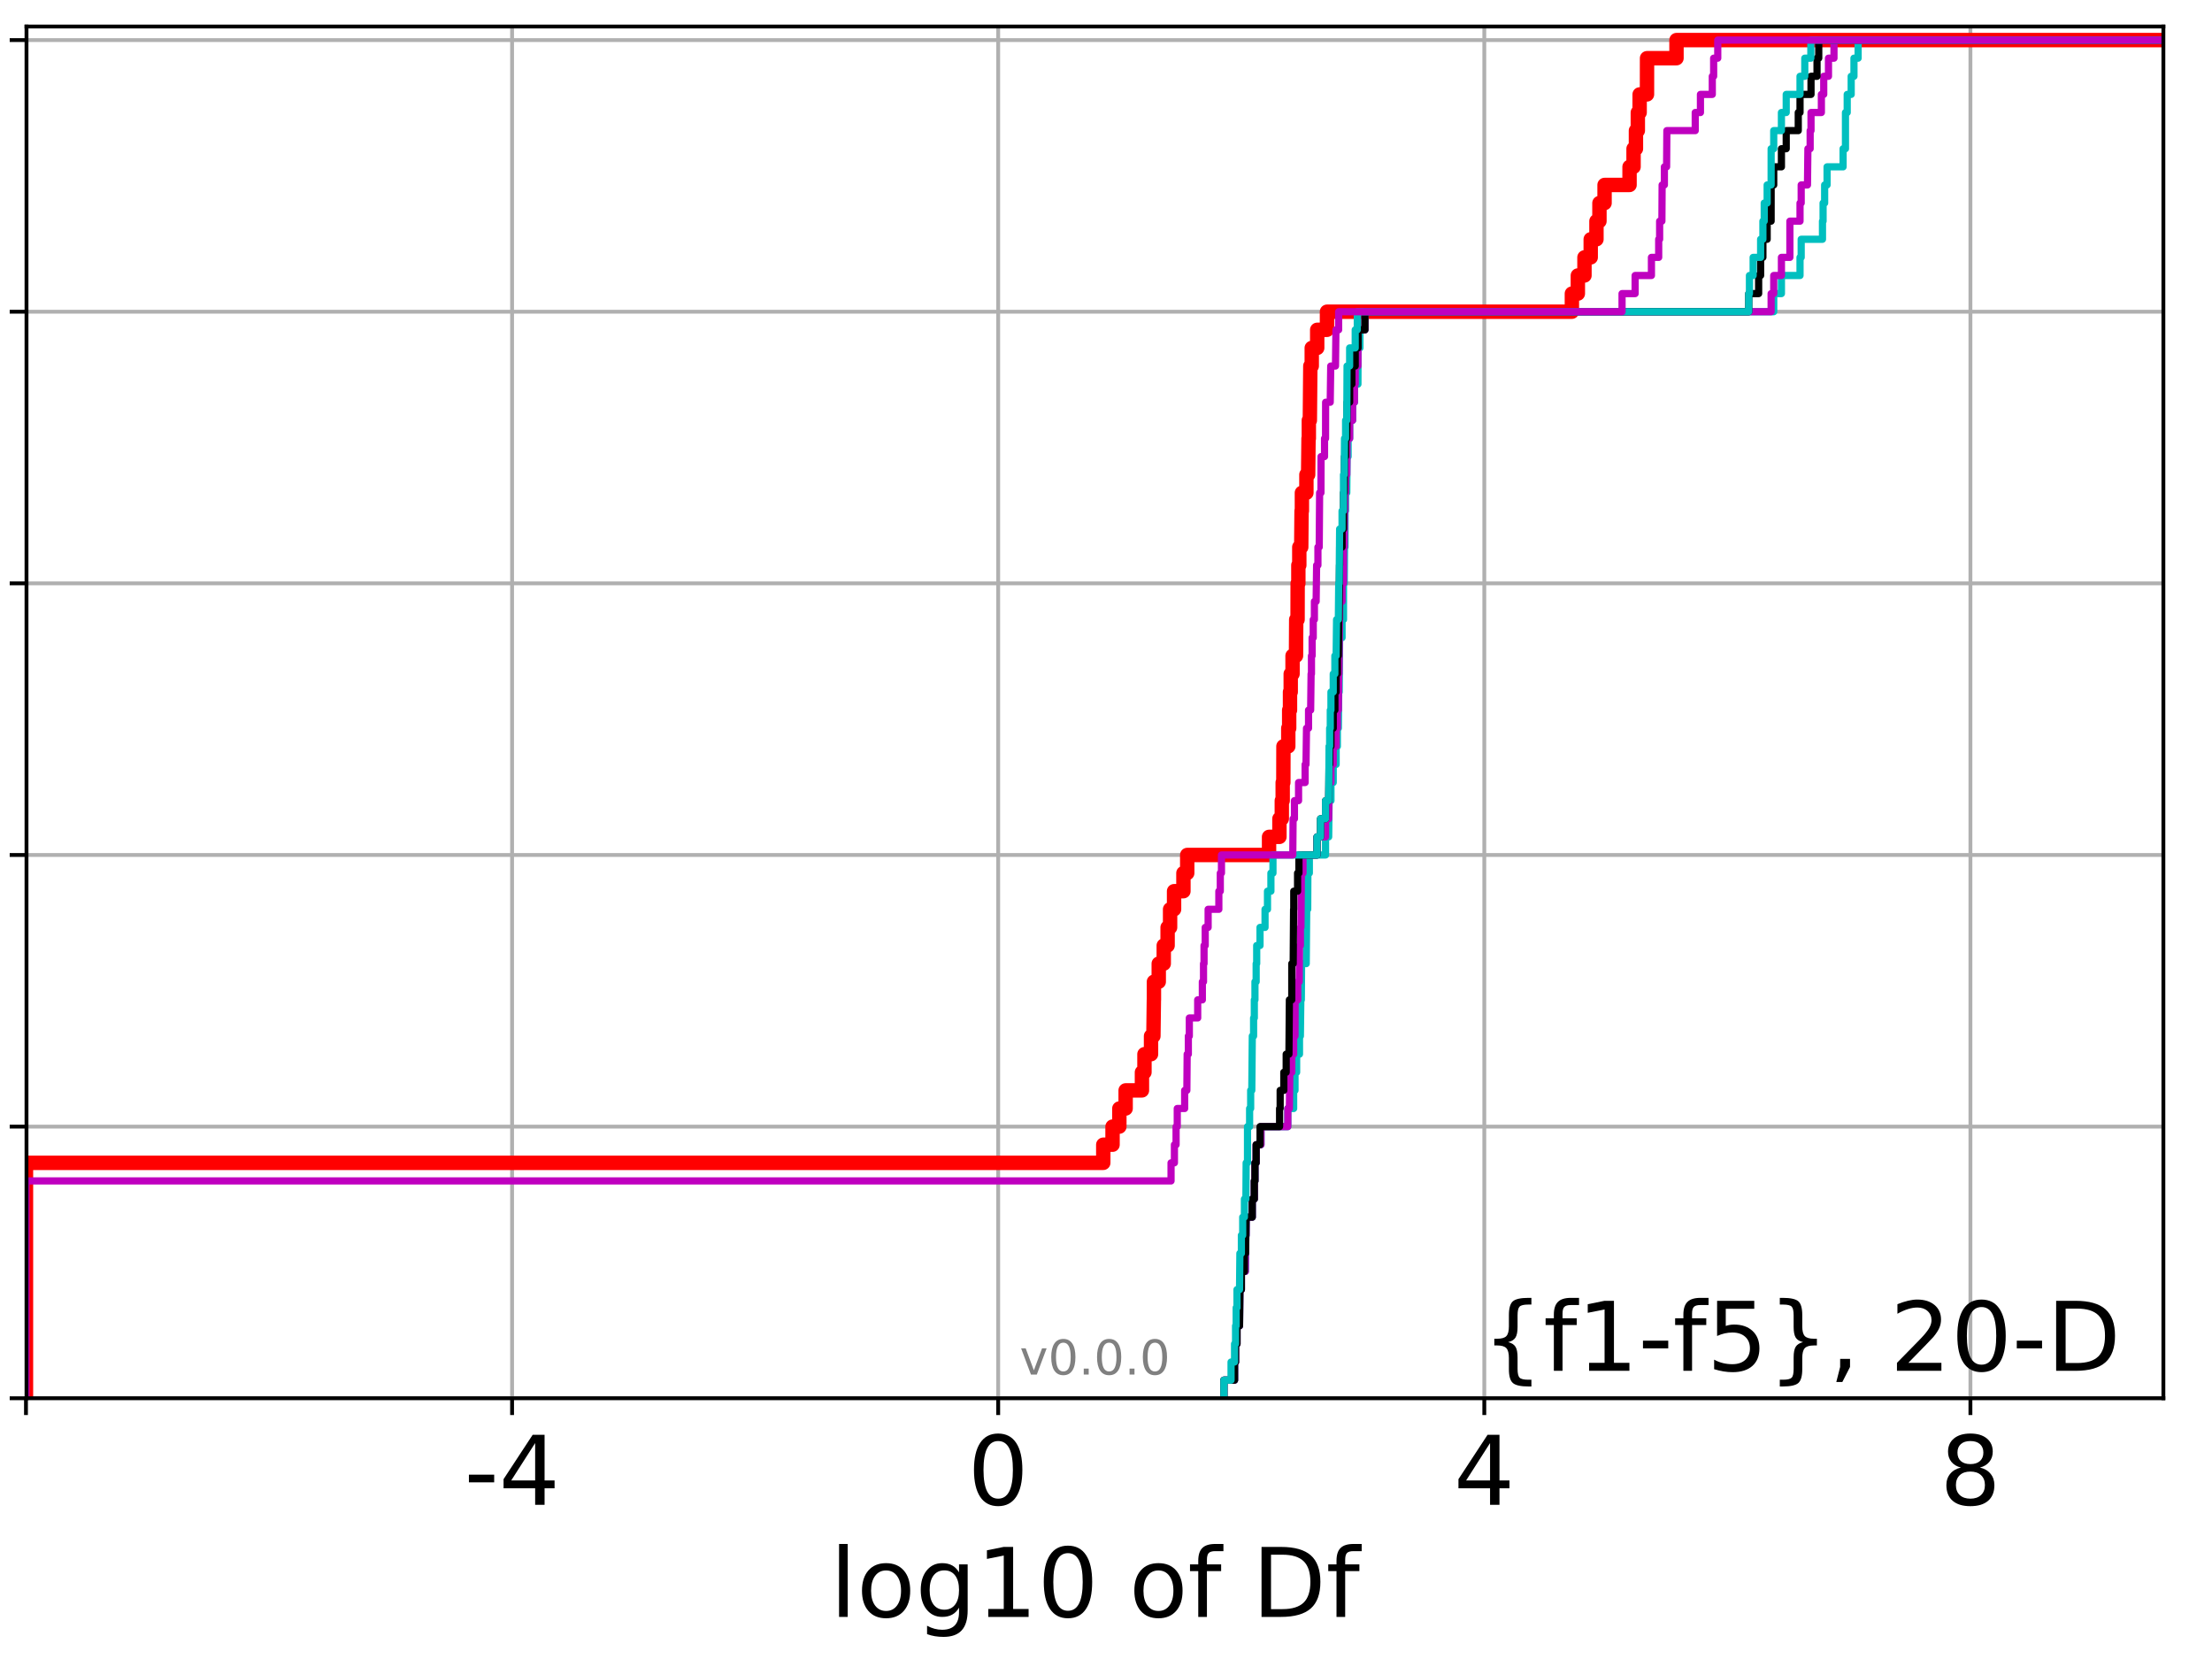 <?xml version="1.0" encoding="utf-8" standalone="no"?>
<!DOCTYPE svg PUBLIC "-//W3C//DTD SVG 1.1//EN"
  "http://www.w3.org/Graphics/SVG/1.1/DTD/svg11.dtd">
<!-- Created with matplotlib (http://matplotlib.org/) -->
<svg height="345.6pt" version="1.1" viewBox="0 0 460.8 345.6" width="460.8pt" xmlns="http://www.w3.org/2000/svg" xmlns:xlink="http://www.w3.org/1999/xlink">
 <defs>
  <style type="text/css">
*{stroke-linecap:butt;stroke-linejoin:round;}
  </style>
 </defs>
 <g id="figure_1">
  <g id="patch_1">
   <path d="M 0 345.6 
L 460.8 345.6 
L 460.8 0 
L 0 0 
z
" style="fill:#ffffff;"/>
  </g>
  <g id="axes_1">
   <g id="patch_2">
    <path d="M 5.52 291.28 
L 450.672 291.28 
L 450.672 5.52 
L 5.52 5.52 
z
" style="fill:#ffffff;"/>
   </g>
   <g id="matplotlib.axis_1">
    <g id="xtick_1">
     <g id="line2d_1">
      <path clip-path="url(#p027bad87bd)" d="M 5.411 291.28 
L 5.411 5.52 
" style="fill:none;stroke:#b0b0b0;stroke-linecap:square;stroke-width:0.8;"/>
     </g>
     <g id="line2d_2">
      <defs>
       <path d="M 0 0 
L 0 3.5 
" id="m26121cbbc4" style="stroke:#000000;stroke-width:0.8;"/>
      </defs>
      <g>
       <use style="stroke:#000000;stroke-width:0.8;" x="5.411" xlink:href="#m26121cbbc4" y="291.28"/>
      </g>
     </g>
    </g>
    <g id="xtick_2">
     <g id="line2d_3">
      <path clip-path="url(#p027bad87bd)" d="M 106.676 291.28 
L 106.676 5.52 
" style="fill:none;stroke:#b0b0b0;stroke-linecap:square;stroke-width:0.8;"/>
     </g>
     <g id="line2d_4">
      <g>
       <use style="stroke:#000000;stroke-width:0.8;" x="106.676" xlink:href="#m26121cbbc4" y="291.28"/>
      </g>
     </g>
     <g id="text_1">
      <!-- -4 -->
      <defs>
       <path d="M 4.891 31.391 
L 31.203 31.391 
L 31.203 23.391 
L 4.891 23.391 
z
" id="DejaVuSans-2d"/>
       <path d="M 37.797 64.312 
L 12.891 25.391 
L 37.797 25.391 
z
M 35.203 72.906 
L 47.609 72.906 
L 47.609 25.391 
L 58.016 25.391 
L 58.016 17.188 
L 47.609 17.188 
L 47.609 0 
L 37.797 0 
L 37.797 17.188 
L 4.891 17.188 
L 4.891 26.703 
z
" id="DejaVuSans-34"/>
      </defs>
      <g transform="translate(96.706 313.477)scale(0.2 -0.2)">
       <use xlink:href="#DejaVuSans-2d"/>
       <use x="36.084" xlink:href="#DejaVuSans-34"/>
      </g>
     </g>
    </g>
    <g id="xtick_3">
     <g id="line2d_5">
      <path clip-path="url(#p027bad87bd)" d="M 207.942 291.28 
L 207.942 5.52 
" style="fill:none;stroke:#b0b0b0;stroke-linecap:square;stroke-width:0.8;"/>
     </g>
     <g id="line2d_6">
      <g>
       <use style="stroke:#000000;stroke-width:0.8;" x="207.942" xlink:href="#m26121cbbc4" y="291.28"/>
      </g>
     </g>
     <g id="text_2">
      <!-- 0 -->
      <defs>
       <path d="M 31.781 66.406 
Q 24.172 66.406 20.328 58.906 
Q 16.5 51.422 16.5 36.375 
Q 16.5 21.391 20.328 13.891 
Q 24.172 6.391 31.781 6.391 
Q 39.453 6.391 43.281 13.891 
Q 47.125 21.391 47.125 36.375 
Q 47.125 51.422 43.281 58.906 
Q 39.453 66.406 31.781 66.406 
z
M 31.781 74.219 
Q 44.047 74.219 50.516 64.516 
Q 56.984 54.828 56.984 36.375 
Q 56.984 17.969 50.516 8.266 
Q 44.047 -1.422 31.781 -1.422 
Q 19.531 -1.422 13.062 8.266 
Q 6.594 17.969 6.594 36.375 
Q 6.594 54.828 13.062 64.516 
Q 19.531 74.219 31.781 74.219 
z
" id="DejaVuSans-30"/>
      </defs>
      <g transform="translate(201.58 313.477)scale(0.2 -0.2)">
       <use xlink:href="#DejaVuSans-30"/>
      </g>
     </g>
    </g>
    <g id="xtick_4">
     <g id="line2d_7">
      <path clip-path="url(#p027bad87bd)" d="M 309.208 291.28 
L 309.208 5.52 
" style="fill:none;stroke:#b0b0b0;stroke-linecap:square;stroke-width:0.8;"/>
     </g>
     <g id="line2d_8">
      <g>
       <use style="stroke:#000000;stroke-width:0.8;" x="309.208" xlink:href="#m26121cbbc4" y="291.28"/>
      </g>
     </g>
     <g id="text_3">
      <!-- 4 -->
      <g transform="translate(302.846 313.477)scale(0.2 -0.2)">
       <use xlink:href="#DejaVuSans-34"/>
      </g>
     </g>
    </g>
    <g id="xtick_5">
     <g id="line2d_9">
      <path clip-path="url(#p027bad87bd)" d="M 410.474 291.28 
L 410.474 5.52 
" style="fill:none;stroke:#b0b0b0;stroke-linecap:square;stroke-width:0.8;"/>
     </g>
     <g id="line2d_10">
      <g>
       <use style="stroke:#000000;stroke-width:0.8;" x="410.474" xlink:href="#m26121cbbc4" y="291.28"/>
      </g>
     </g>
     <g id="text_4">
      <!-- 8 -->
      <defs>
       <path d="M 31.781 34.625 
Q 24.75 34.625 20.719 30.859 
Q 16.703 27.094 16.703 20.516 
Q 16.703 13.922 20.719 10.156 
Q 24.75 6.391 31.781 6.391 
Q 38.812 6.391 42.859 10.172 
Q 46.922 13.969 46.922 20.516 
Q 46.922 27.094 42.891 30.859 
Q 38.875 34.625 31.781 34.625 
z
M 21.922 38.812 
Q 15.578 40.375 12.031 44.719 
Q 8.5 49.078 8.5 55.328 
Q 8.5 64.062 14.719 69.141 
Q 20.953 74.219 31.781 74.219 
Q 42.672 74.219 48.875 69.141 
Q 55.078 64.062 55.078 55.328 
Q 55.078 49.078 51.531 44.719 
Q 48 40.375 41.703 38.812 
Q 48.828 37.156 52.797 32.312 
Q 56.781 27.484 56.781 20.516 
Q 56.781 9.906 50.312 4.234 
Q 43.844 -1.422 31.781 -1.422 
Q 19.734 -1.422 13.25 4.234 
Q 6.781 9.906 6.781 20.516 
Q 6.781 27.484 10.781 32.312 
Q 14.797 37.156 21.922 38.812 
z
M 18.312 54.391 
Q 18.312 48.734 21.844 45.562 
Q 25.391 42.391 31.781 42.391 
Q 38.141 42.391 41.719 45.562 
Q 45.312 48.734 45.312 54.391 
Q 45.312 60.062 41.719 63.234 
Q 38.141 66.406 31.781 66.406 
Q 25.391 66.406 21.844 63.234 
Q 18.312 60.062 18.312 54.391 
z
" id="DejaVuSans-38"/>
      </defs>
      <g transform="translate(404.111 313.477)scale(0.2 -0.2)">
       <use xlink:href="#DejaVuSans-38"/>
      </g>
     </g>
    </g>
    <g id="text_5">
     <!-- log10 of Df -->
     <defs>
      <path d="M 9.422 75.984 
L 18.406 75.984 
L 18.406 0 
L 9.422 0 
z
" id="DejaVuSans-6c"/>
      <path d="M 30.609 48.391 
Q 23.391 48.391 19.188 42.75 
Q 14.984 37.109 14.984 27.297 
Q 14.984 17.484 19.156 11.844 
Q 23.344 6.203 30.609 6.203 
Q 37.797 6.203 41.984 11.859 
Q 46.188 17.531 46.188 27.297 
Q 46.188 37.016 41.984 42.703 
Q 37.797 48.391 30.609 48.391 
z
M 30.609 56 
Q 42.328 56 49.016 48.375 
Q 55.719 40.766 55.719 27.297 
Q 55.719 13.875 49.016 6.219 
Q 42.328 -1.422 30.609 -1.422 
Q 18.844 -1.422 12.172 6.219 
Q 5.516 13.875 5.516 27.297 
Q 5.516 40.766 12.172 48.375 
Q 18.844 56 30.609 56 
z
" id="DejaVuSans-6f"/>
      <path d="M 45.406 27.984 
Q 45.406 37.75 41.375 43.109 
Q 37.359 48.484 30.078 48.484 
Q 22.859 48.484 18.828 43.109 
Q 14.797 37.75 14.797 27.984 
Q 14.797 18.266 18.828 12.891 
Q 22.859 7.516 30.078 7.516 
Q 37.359 7.516 41.375 12.891 
Q 45.406 18.266 45.406 27.984 
z
M 54.391 6.781 
Q 54.391 -7.172 48.188 -13.984 
Q 42 -20.797 29.203 -20.797 
Q 24.469 -20.797 20.266 -20.094 
Q 16.062 -19.391 12.109 -17.922 
L 12.109 -9.188 
Q 16.062 -11.328 19.922 -12.344 
Q 23.781 -13.375 27.781 -13.375 
Q 36.625 -13.375 41.016 -8.766 
Q 45.406 -4.156 45.406 5.172 
L 45.406 9.625 
Q 42.625 4.781 38.281 2.391 
Q 33.938 0 27.875 0 
Q 17.828 0 11.672 7.656 
Q 5.516 15.328 5.516 27.984 
Q 5.516 40.672 11.672 48.328 
Q 17.828 56 27.875 56 
Q 33.938 56 38.281 53.609 
Q 42.625 51.219 45.406 46.391 
L 45.406 54.688 
L 54.391 54.688 
z
" id="DejaVuSans-67"/>
      <path d="M 12.406 8.297 
L 28.516 8.297 
L 28.516 63.922 
L 10.984 60.406 
L 10.984 69.391 
L 28.422 72.906 
L 38.281 72.906 
L 38.281 8.297 
L 54.391 8.297 
L 54.391 0 
L 12.406 0 
z
" id="DejaVuSans-31"/>
      <path id="DejaVuSans-20"/>
      <path d="M 37.109 75.984 
L 37.109 68.5 
L 28.516 68.5 
Q 23.688 68.5 21.797 66.547 
Q 19.922 64.594 19.922 59.516 
L 19.922 54.688 
L 34.719 54.688 
L 34.719 47.703 
L 19.922 47.703 
L 19.922 0 
L 10.891 0 
L 10.891 47.703 
L 2.297 47.703 
L 2.297 54.688 
L 10.891 54.688 
L 10.891 58.5 
Q 10.891 67.625 15.141 71.797 
Q 19.391 75.984 28.609 75.984 
z
" id="DejaVuSans-66"/>
      <path d="M 19.672 64.797 
L 19.672 8.109 
L 31.594 8.109 
Q 46.688 8.109 53.688 14.938 
Q 60.688 21.781 60.688 36.531 
Q 60.688 51.172 53.688 57.984 
Q 46.688 64.797 31.594 64.797 
z
M 9.812 72.906 
L 30.078 72.906 
Q 51.266 72.906 61.172 64.094 
Q 71.094 55.281 71.094 36.531 
Q 71.094 17.672 61.125 8.828 
Q 51.172 0 30.078 0 
L 9.812 0 
z
" id="DejaVuSans-44"/>
     </defs>
     <g transform="translate(172.91 336.833)scale(0.2 -0.2)">
      <use xlink:href="#DejaVuSans-6c"/>
      <use x="27.783" xlink:href="#DejaVuSans-6f"/>
      <use x="88.965" xlink:href="#DejaVuSans-67"/>
      <use x="152.441" xlink:href="#DejaVuSans-31"/>
      <use x="216.064" xlink:href="#DejaVuSans-30"/>
      <use x="279.688" xlink:href="#DejaVuSans-20"/>
      <use x="311.475" xlink:href="#DejaVuSans-6f"/>
      <use x="372.656" xlink:href="#DejaVuSans-66"/>
      <use x="407.861" xlink:href="#DejaVuSans-20"/>
      <use x="439.648" xlink:href="#DejaVuSans-44"/>
      <use x="516.65" xlink:href="#DejaVuSans-66"/>
     </g>
    </g>
   </g>
   <g id="matplotlib.axis_2">
    <g id="ytick_1">
     <g id="line2d_11">
      <path clip-path="url(#p027bad87bd)" d="M 5.52 291.28 
L 450.672 291.28 
" style="fill:none;stroke:#b0b0b0;stroke-linecap:square;stroke-width:0.8;"/>
     </g>
     <g id="line2d_12">
      <defs>
       <path d="M 0 0 
L -3.5 0 
" id="m0880ec2a83" style="stroke:#000000;stroke-width:0.8;"/>
      </defs>
      <g>
       <use style="stroke:#000000;stroke-width:0.8;" x="5.52" xlink:href="#m0880ec2a83" y="291.28"/>
      </g>
     </g>
    </g>
    <g id="ytick_2">
     <g id="line2d_13">
      <path clip-path="url(#p027bad87bd)" d="M 5.52 234.694 
L 450.672 234.694 
" style="fill:none;stroke:#b0b0b0;stroke-linecap:square;stroke-width:0.8;"/>
     </g>
     <g id="line2d_14">
      <g>
       <use style="stroke:#000000;stroke-width:0.8;" x="5.52" xlink:href="#m0880ec2a83" y="234.694"/>
      </g>
     </g>
    </g>
    <g id="ytick_3">
     <g id="line2d_15">
      <path clip-path="url(#p027bad87bd)" d="M 5.52 178.108 
L 450.672 178.108 
" style="fill:none;stroke:#b0b0b0;stroke-linecap:square;stroke-width:0.8;"/>
     </g>
     <g id="line2d_16">
      <g>
       <use style="stroke:#000000;stroke-width:0.8;" x="5.52" xlink:href="#m0880ec2a83" y="178.108"/>
      </g>
     </g>
    </g>
    <g id="ytick_4">
     <g id="line2d_17">
      <path clip-path="url(#p027bad87bd)" d="M 5.52 121.522 
L 450.672 121.522 
" style="fill:none;stroke:#b0b0b0;stroke-linecap:square;stroke-width:0.8;"/>
     </g>
     <g id="line2d_18">
      <g>
       <use style="stroke:#000000;stroke-width:0.8;" x="5.52" xlink:href="#m0880ec2a83" y="121.522"/>
      </g>
     </g>
    </g>
    <g id="ytick_5">
     <g id="line2d_19">
      <path clip-path="url(#p027bad87bd)" d="M 5.52 64.935 
L 450.672 64.935 
" style="fill:none;stroke:#b0b0b0;stroke-linecap:square;stroke-width:0.8;"/>
     </g>
     <g id="line2d_20">
      <g>
       <use style="stroke:#000000;stroke-width:0.8;" x="5.52" xlink:href="#m0880ec2a83" y="64.935"/>
      </g>
     </g>
    </g>
    <g id="ytick_6">
     <g id="line2d_21">
      <path clip-path="url(#p027bad87bd)" d="M 5.52 8.349 
L 450.672 8.349 
" style="fill:none;stroke:#b0b0b0;stroke-linecap:square;stroke-width:0.8;"/>
     </g>
     <g id="line2d_22">
      <g>
       <use style="stroke:#000000;stroke-width:0.8;" x="5.52" xlink:href="#m0880ec2a83" y="8.349"/>
      </g>
     </g>
    </g>
   </g>
   <g id="line2d_23">
    <path clip-path="url(#p027bad87bd)" d="M 5.411 291.28 
L 5.411 242.239 
L 229.831 242.239 
L 229.831 238.466 
L 231.763 238.466 
L 231.763 234.694 
L 233.181 234.694 
L 233.181 230.921 
L 234.49 230.921 
L 234.49 227.149 
L 237.887 227.149 
L 237.887 223.377 
L 238.412 223.377 
L 238.412 219.604 
L 239.78 219.604 
L 239.78 215.832 
L 240.274 215.832 
L 240.373 208.287 
L 240.386 208.287 
L 240.386 204.515 
L 241.388 204.515 
L 241.388 200.742 
L 242.43 200.742 
L 242.43 196.97 
L 243.234 196.97 
L 243.234 193.197 
L 243.752 193.197 
L 243.752 189.425 
L 244.579 189.425 
L 244.579 185.653 
L 246.529 185.653 
L 246.529 181.88 
L 247.321 181.88 
L 247.321 178.108 
L 264.368 178.108 
L 264.368 174.335 
L 266.529 174.335 
L 266.529 170.563 
L 267.024 170.563 
L 267.024 166.79 
L 267.208 166.79 
L 267.208 163.018 
L 267.343 163.018 
L 267.364 155.473 
L 268.371 155.473 
L 268.371 151.701 
L 268.559 151.701 
L 268.559 147.928 
L 268.731 147.928 
L 268.731 144.156 
L 268.881 144.156 
L 268.881 140.384 
L 269.262 140.384 
L 269.262 136.611 
L 269.98 136.611 
L 270.025 129.066 
L 270.308 129.066 
L 270.325 121.522 
L 270.47 121.522 
L 270.47 117.749 
L 270.668 117.749 
L 270.668 113.977 
L 271.07 113.977 
L 271.138 106.432 
L 271.209 106.432 
L 271.209 102.66 
L 272.148 102.66 
L 272.148 98.887 
L 272.509 98.887 
L 272.59 91.342 
L 272.653 91.342 
L 272.653 87.57 
L 272.865 87.57 
L 272.964 76.253 
L 273.261 76.253 
L 273.261 72.48 
L 274.397 72.48 
L 274.397 68.708 
L 276.435 68.708 
L 276.435 64.935 
L 327.451 64.935 
L 327.451 61.163 
L 328.695 61.163 
L 328.695 57.391 
L 330.073 57.391 
L 330.073 53.618 
L 331.374 53.618 
L 331.374 49.846 
L 332.571 49.846 
L 332.571 46.073 
L 333.194 46.073 
L 333.194 42.301 
L 334.26 42.301 
L 334.26 38.529 
L 339.465 38.529 
L 339.465 34.756 
L 340.3 34.756 
L 340.3 30.984 
L 340.796 30.984 
L 340.796 27.211 
L 341.189 27.211 
L 341.189 23.439 
L 341.568 23.439 
L 341.568 19.667 
L 343.098 19.667 
L 343.109 12.122 
L 349.245 12.122 
L 349.245 8.349 
L 349.245 8.349 
L 450.672 8.349 
L 450.672 8.349 
" style="fill:none;stroke:#ff0000;stroke-linecap:square;stroke-width:3;"/>
   </g>
   <g id="line2d_24">
    <path clip-path="url(#p027bad87bd)" d="M 254.959 291.28 
L 254.959 287.508 
L 257.179 287.508 
L 257.179 283.735 
L 257.389 283.735 
L 257.389 279.963 
L 257.688 279.963 
L 257.688 276.19 
L 258.217 276.19 
L 258.291 268.646 
L 258.603 268.646 
L 258.603 264.873 
L 259.426 264.873 
L 259.478 257.328 
L 259.588 257.328 
L 259.588 253.556 
L 260.866 253.556 
L 260.866 249.783 
L 261.299 249.783 
L 261.299 246.011 
L 261.43 246.011 
L 261.43 242.239 
L 261.682 242.239 
L 261.682 238.466 
L 262.685 238.466 
L 262.685 234.694 
L 268.275 234.694 
L 268.275 230.921 
L 269.491 230.921 
L 269.491 227.149 
L 269.773 227.149 
L 269.773 223.377 
L 270.112 223.377 
L 270.112 219.604 
L 270.706 219.604 
L 270.706 215.832 
L 270.893 215.832 
L 270.987 208.287 
L 271.091 208.287 
L 271.146 200.742 
L 272.111 200.742 
L 272.211 189.425 
L 272.419 189.425 
L 272.454 181.88 
L 272.76 181.88 
L 272.76 178.108 
L 276.136 178.108 
L 276.136 174.335 
L 276.788 174.335 
L 276.87 166.79 
L 277.262 166.79 
L 277.262 163.018 
L 277.738 163.018 
L 277.738 159.246 
L 278.342 159.246 
L 278.342 155.473 
L 278.6 155.473 
L 278.6 151.701 
L 278.805 151.701 
L 278.879 144.156 
L 278.98 144.156 
L 279.068 132.839 
L 279.573 132.839 
L 279.573 129.066 
L 279.873 129.066 
L 279.873 121.522 
L 280.029 121.522 
L 280.085 113.977 
L 280.185 113.977 
L 280.2 106.432 
L 280.311 106.432 
L 280.311 102.66 
L 280.558 102.66 
L 280.622 95.115 
L 280.836 95.115 
L 280.836 91.342 
L 281.156 91.342 
L 281.156 87.57 
L 281.767 87.57 
L 281.767 83.797 
L 282.157 83.797 
L 282.157 80.025 
L 282.884 80.025 
L 282.908 72.48 
L 283.297 72.48 
L 283.297 68.708 
L 284.336 68.708 
L 284.336 64.935 
L 369.501 64.935 
L 369.501 61.163 
L 371.103 61.163 
L 371.103 57.391 
L 374.978 57.391 
L 374.978 53.618 
L 375.221 53.618 
L 375.221 49.846 
L 379.655 49.846 
L 379.655 46.073 
L 379.782 46.073 
L 379.782 42.301 
L 380.107 42.301 
L 380.107 38.529 
L 380.613 38.529 
L 380.613 34.756 
L 383.949 34.756 
L 383.949 30.984 
L 384.444 30.984 
L 384.444 23.439 
L 384.808 23.439 
L 384.808 19.667 
L 385.637 19.667 
L 385.637 15.894 
L 386.215 15.894 
L 386.215 12.122 
L 387.08 12.122 
L 387.08 8.349 
L 387.08 8.349 
L 450.672 8.349 
L 450.672 8.349 
" style="fill:none;stroke:#00bfbf;stroke-linecap:square;stroke-width:1.5;"/>
   </g>
   <g id="line2d_25">
    <path clip-path="url(#p027bad87bd)" d="M 254.959 291.28 
L 254.959 287.508 
L 257.179 287.508 
L 257.179 283.735 
L 257.389 283.735 
L 257.389 279.963 
L 257.688 279.963 
L 257.688 276.19 
L 258.217 276.19 
L 258.291 268.646 
L 258.603 268.646 
L 258.603 264.873 
L 259.426 264.873 
L 259.478 257.328 
L 259.588 257.328 
L 259.588 253.556 
L 260.866 253.556 
L 260.866 249.783 
L 261.299 249.783 
L 261.299 246.011 
L 261.43 246.011 
L 261.43 242.239 
L 261.682 242.239 
L 261.682 238.466 
L 262.685 238.466 
L 262.685 234.694 
L 268.275 234.694 
L 268.275 230.921 
L 268.6 230.921 
L 268.69 223.377 
L 269.103 223.377 
L 269.103 219.604 
L 269.491 219.604 
L 269.491 215.832 
L 269.773 215.832 
L 269.8 208.287 
L 270.335 208.287 
L 270.335 204.515 
L 270.639 204.515 
L 270.706 196.97 
L 270.893 196.97 
L 270.893 193.197 
L 271.01 193.197 
L 271.102 181.88 
L 271.438 181.88 
L 271.438 178.108 
L 274.359 178.108 
L 274.359 174.335 
L 276.136 174.335 
L 276.136 170.563 
L 276.788 170.563 
L 276.87 163.018 
L 277.262 163.018 
L 277.262 159.246 
L 277.738 159.246 
L 277.738 155.473 
L 278.342 155.473 
L 278.342 151.701 
L 278.6 151.701 
L 278.6 147.928 
L 278.805 147.928 
L 278.879 140.384 
L 278.938 140.384 
L 279.045 129.066 
L 279.068 129.066 
L 279.068 125.294 
L 279.573 125.294 
L 279.573 121.522 
L 279.873 121.522 
L 279.873 113.977 
L 280.029 113.977 
L 280.085 106.432 
L 280.185 106.432 
L 280.185 102.66 
L 280.311 102.66 
L 280.311 98.887 
L 280.558 98.887 
L 280.622 91.342 
L 281.156 91.342 
L 281.156 87.57 
L 281.767 87.57 
L 281.767 83.797 
L 282.157 83.797 
L 282.157 80.025 
L 282.316 80.025 
L 282.316 76.253 
L 282.884 76.253 
L 282.908 68.708 
L 284.336 68.708 
L 284.336 64.935 
L 368.957 64.935 
L 368.957 61.163 
L 369.501 61.163 
L 369.501 57.391 
L 371.103 57.391 
L 371.103 53.618 
L 372.866 53.618 
L 372.867 46.073 
L 374.978 46.073 
L 374.978 42.301 
L 375.221 42.301 
L 375.221 38.529 
L 376.53 38.529 
L 376.619 30.984 
L 377.088 30.984 
L 377.088 27.211 
L 377.268 27.211 
L 377.268 23.439 
L 379.426 23.439 
L 379.426 19.667 
L 379.916 19.667 
L 379.916 15.894 
L 380.905 15.894 
L 380.905 12.122 
L 382.052 12.122 
L 382.052 8.349 
L 382.052 8.349 
L 450.672 8.349 
L 450.672 8.349 
" style="fill:none;stroke:#bf00bf;stroke-linecap:square;stroke-width:1.5;"/>
   </g>
   <g id="line2d_26">
    <path clip-path="url(#p027bad87bd)" d="M 254.959 291.28 
L 254.959 287.508 
L 257.179 287.508 
L 257.179 283.735 
L 257.389 283.735 
L 257.389 279.963 
L 257.688 279.963 
L 257.688 276.19 
L 258.217 276.19 
L 258.291 268.646 
L 258.603 268.646 
L 258.603 264.873 
L 259.237 264.873 
L 259.237 261.101 
L 259.478 261.101 
L 259.588 253.556 
L 260.866 253.556 
L 260.866 249.783 
L 261.299 249.783 
L 261.299 246.011 
L 261.43 246.011 
L 261.43 242.239 
L 261.682 242.239 
L 261.682 238.466 
L 262.496 238.466 
L 262.496 234.694 
L 266.56 234.694 
L 266.56 230.921 
L 266.681 230.921 
L 266.681 227.149 
L 267.442 227.149 
L 267.442 223.377 
L 267.938 223.377 
L 267.938 219.604 
L 268.509 219.604 
L 268.6 208.287 
L 269.099 208.287 
L 269.103 200.742 
L 269.395 200.742 
L 269.478 189.425 
L 269.515 189.425 
L 269.515 185.653 
L 270.309 185.653 
L 270.309 181.88 
L 270.591 181.88 
L 270.591 178.108 
L 274.359 178.108 
L 274.359 174.335 
L 275.09 174.335 
L 275.09 170.563 
L 276.136 170.563 
L 276.136 166.79 
L 276.788 166.79 
L 276.87 159.246 
L 276.99 159.246 
L 276.99 155.473 
L 277.262 155.473 
L 277.262 151.701 
L 277.738 151.701 
L 277.738 147.928 
L 278.08 147.928 
L 278.08 144.156 
L 278.342 144.156 
L 278.342 140.384 
L 278.6 140.384 
L 278.6 136.611 
L 278.805 136.611 
L 278.879 129.066 
L 278.938 129.066 
L 279.045 117.749 
L 279.068 117.749 
L 279.068 113.977 
L 279.573 113.977 
L 279.573 110.204 
L 279.873 110.204 
L 279.873 102.66 
L 280.029 102.66 
L 280.085 95.115 
L 280.311 95.115 
L 280.311 91.342 
L 280.558 91.342 
L 280.622 83.797 
L 281.156 83.797 
L 281.156 80.025 
L 281.618 80.025 
L 281.618 76.253 
L 282.316 76.253 
L 282.316 72.48 
L 282.908 72.48 
L 282.908 68.708 
L 284.336 68.708 
L 284.336 64.935 
L 364.299 64.935 
L 364.299 61.163 
L 366.358 61.163 
L 366.358 57.391 
L 366.769 57.391 
L 366.769 53.618 
L 367.244 53.618 
L 367.244 49.846 
L 368.132 49.846 
L 368.132 46.073 
L 368.957 46.073 
L 368.961 38.529 
L 369.501 38.529 
L 369.501 34.756 
L 371.103 34.756 
L 371.103 30.984 
L 372.103 30.984 
L 372.103 27.211 
L 374.61 27.211 
L 374.61 23.439 
L 374.978 23.439 
L 374.978 19.667 
L 377.268 19.667 
L 377.268 15.894 
L 378.52 15.894 
L 378.52 12.122 
L 378.879 12.122 
L 378.879 8.349 
L 378.879 8.349 
L 450.672 8.349 
L 450.672 8.349 
" style="fill:none;stroke:#000000;stroke-linecap:square;stroke-width:1.5;"/>
   </g>
   <g id="line2d_27">
    <path clip-path="url(#p027bad87bd)" d="M 254.959 291.28 
L 254.959 287.508 
L 256.452 287.508 
L 256.452 283.735 
L 257.179 283.735 
L 257.179 279.963 
L 257.389 279.963 
L 257.389 276.19 
L 257.517 276.19 
L 257.517 272.418 
L 257.688 272.418 
L 257.688 268.646 
L 258.217 268.646 
L 258.291 261.101 
L 258.603 261.101 
L 258.603 257.328 
L 258.877 257.328 
L 258.877 253.556 
L 259.237 253.556 
L 259.237 249.783 
L 259.546 249.783 
L 259.597 242.239 
L 259.877 242.239 
L 259.879 234.694 
L 260.316 234.694 
L 260.316 230.921 
L 260.536 230.921 
L 260.536 227.149 
L 260.772 227.149 
L 260.877 215.832 
L 261.146 215.832 
L 261.146 212.059 
L 261.299 212.059 
L 261.299 208.287 
L 261.43 208.287 
L 261.43 204.515 
L 261.682 204.515 
L 261.682 200.742 
L 261.793 200.742 
L 261.793 196.97 
L 262.484 196.97 
L 262.484 193.197 
L 263.53 193.197 
L 263.53 189.425 
L 264.041 189.425 
L 264.041 185.653 
L 264.755 185.653 
L 264.755 181.88 
L 265.182 181.88 
L 265.182 178.108 
L 274.359 178.108 
L 274.359 174.335 
L 275.09 174.335 
L 275.09 170.563 
L 276.136 170.563 
L 276.136 166.79 
L 276.788 166.79 
L 276.87 155.473 
L 276.99 155.473 
L 276.99 151.701 
L 277.123 151.701 
L 277.123 147.928 
L 277.262 147.928 
L 277.262 144.156 
L 277.738 144.156 
L 277.738 140.384 
L 278.077 140.384 
L 278.077 136.611 
L 278.342 136.611 
L 278.432 129.066 
L 278.805 129.066 
L 278.879 121.522 
L 278.98 121.522 
L 279.068 110.204 
L 279.573 110.204 
L 279.573 106.432 
L 279.873 106.432 
L 279.873 98.887 
L 280.029 98.887 
L 280.085 91.342 
L 280.311 91.342 
L 280.311 87.57 
L 280.558 87.57 
L 280.617 76.253 
L 281.156 76.253 
L 281.156 72.48 
L 282.316 72.48 
L 282.316 68.708 
L 282.75 68.708 
L 282.75 64.935 
L 364.299 64.935 
L 364.299 61.163 
L 364.441 61.163 
L 364.441 57.391 
L 365.211 57.391 
L 365.211 53.618 
L 366.769 53.618 
L 366.769 49.846 
L 367.244 49.846 
L 367.244 46.073 
L 367.52 46.073 
L 367.52 42.301 
L 368.132 42.301 
L 368.132 38.529 
L 368.957 38.529 
L 368.961 30.984 
L 369.501 30.984 
L 369.501 27.211 
L 371.103 27.211 
L 371.103 23.439 
L 372.103 23.439 
L 372.103 19.667 
L 374.978 19.667 
L 374.978 15.894 
L 375.97 15.894 
L 375.97 12.122 
L 377.232 12.122 
L 377.232 8.349 
L 377.232 8.349 
L 450.672 8.349 
L 450.672 8.349 
" style="fill:none;stroke:#00bfbf;stroke-linecap:square;stroke-width:1.5;"/>
   </g>
   <g id="line2d_28">
    <path clip-path="url(#p027bad87bd)" d="M 5.411 291.28 
L 5.411 246.011 
L 243.951 246.011 
L 243.951 242.239 
L 244.654 242.239 
L 244.654 238.466 
L 244.999 238.466 
L 244.999 234.694 
L 245.244 234.694 
L 245.244 230.921 
L 246.785 230.921 
L 246.785 227.149 
L 247.244 227.149 
L 247.308 219.604 
L 247.555 219.604 
L 247.555 215.832 
L 247.759 215.832 
L 247.759 212.059 
L 249.502 212.059 
L 249.502 208.287 
L 250.471 208.287 
L 250.471 204.515 
L 250.713 204.515 
L 250.713 200.742 
L 250.824 200.742 
L 250.824 196.97 
L 251.069 196.97 
L 251.069 193.197 
L 251.675 193.197 
L 251.675 189.425 
L 253.907 189.425 
L 253.907 185.653 
L 254.211 185.653 
L 254.211 181.88 
L 254.454 181.88 
L 254.454 178.108 
L 269.31 178.108 
L 269.376 170.563 
L 269.656 170.563 
L 269.656 166.79 
L 270.515 166.79 
L 270.515 163.018 
L 271.882 163.018 
L 271.882 159.246 
L 272.064 159.246 
L 272.17 151.701 
L 272.593 151.701 
L 272.593 147.928 
L 273.031 147.928 
L 273.124 140.384 
L 273.202 140.384 
L 273.202 136.611 
L 273.341 136.611 
L 273.341 132.839 
L 273.573 132.839 
L 273.573 129.066 
L 273.814 129.066 
L 273.814 125.294 
L 274.176 125.294 
L 274.274 117.749 
L 274.548 117.749 
L 274.548 113.977 
L 274.817 113.977 
L 274.9 102.66 
L 275.178 102.66 
L 275.202 95.115 
L 275.925 95.115 
L 275.925 91.342 
L 276.136 91.342 
L 276.152 83.797 
L 277.109 83.797 
L 277.216 76.253 
L 278.207 76.253 
L 278.297 68.708 
L 278.862 68.708 
L 278.862 64.935 
L 337.902 64.935 
L 337.902 61.163 
L 340.629 61.163 
L 340.629 57.391 
L 344.024 57.391 
L 344.024 53.618 
L 345.535 53.618 
L 345.535 49.846 
L 345.732 49.846 
L 345.732 46.073 
L 346.205 46.073 
L 346.251 38.529 
L 346.721 38.529 
L 346.721 34.756 
L 347.184 34.756 
L 347.238 27.211 
L 353.149 27.211 
L 353.149 23.439 
L 354.233 23.439 
L 354.233 19.667 
L 356.703 19.667 
L 356.703 15.894 
L 356.985 15.894 
L 356.985 12.122 
L 357.839 12.122 
L 357.839 8.349 
L 357.839 8.349 
L 450.672 8.349 
L 450.672 8.349 
" style="fill:none;stroke:#bf00bf;stroke-linecap:square;stroke-width:1.5;"/>
   </g>
   <g id="patch_3">
    <path d="M 5.52 291.28 
L 5.52 5.52 
" style="fill:none;stroke:#000000;stroke-linecap:square;stroke-linejoin:miter;stroke-width:0.8;"/>
   </g>
   <g id="patch_4">
    <path d="M 450.672 291.28 
L 450.672 5.52 
" style="fill:none;stroke:#000000;stroke-linecap:square;stroke-linejoin:miter;stroke-width:0.8;"/>
   </g>
   <g id="patch_5">
    <path d="M 5.52 291.28 
L 450.672 291.28 
" style="fill:none;stroke:#000000;stroke-linecap:square;stroke-linejoin:miter;stroke-width:0.8;"/>
   </g>
   <g id="patch_6">
    <path d="M 5.52 5.52 
L 450.672 5.52 
" style="fill:none;stroke:#000000;stroke-linecap:square;stroke-linejoin:miter;stroke-width:0.8;"/>
   </g>
   <g id="text_6">
    <!-- {f1-f5}, 20-D -->
    <defs>
     <path d="M 51.125 -9.281 
L 51.125 -16.312 
L 48.094 -16.312 
Q 35.938 -16.312 31.812 -12.688 
Q 27.688 -9.078 27.688 1.703 
L 27.688 13.375 
Q 27.688 20.75 25.047 23.578 
Q 22.406 26.422 15.484 26.422 
L 12.5 26.422 
L 12.5 33.406 
L 15.484 33.406 
Q 22.469 33.406 25.078 36.203 
Q 27.688 39.016 27.688 46.297 
L 27.688 58.016 
Q 27.688 68.797 31.812 72.391 
Q 35.938 75.984 48.094 75.984 
L 51.125 75.984 
L 51.125 69 
L 47.797 69 
Q 40.922 69 38.812 66.844 
Q 36.719 64.703 36.719 57.812 
L 36.719 45.703 
Q 36.719 38.031 34.5 34.562 
Q 32.281 31.109 26.906 29.891 
Q 32.328 28.562 34.516 25.094 
Q 36.719 21.625 36.719 14.016 
L 36.719 1.906 
Q 36.719 -4.984 38.812 -7.125 
Q 40.922 -9.281 47.797 -9.281 
z
" id="DejaVuSans-7b"/>
     <path d="M 10.797 72.906 
L 49.516 72.906 
L 49.516 64.594 
L 19.828 64.594 
L 19.828 46.734 
Q 21.969 47.469 24.109 47.828 
Q 26.266 48.188 28.422 48.188 
Q 40.625 48.188 47.75 41.5 
Q 54.891 34.812 54.891 23.391 
Q 54.891 11.625 47.562 5.094 
Q 40.234 -1.422 26.906 -1.422 
Q 22.312 -1.422 17.547 -0.641 
Q 12.797 0.141 7.719 1.703 
L 7.719 11.625 
Q 12.109 9.234 16.797 8.062 
Q 21.484 6.891 26.703 6.891 
Q 35.156 6.891 40.078 11.328 
Q 45.016 15.766 45.016 23.391 
Q 45.016 31 40.078 35.438 
Q 35.156 39.891 26.703 39.891 
Q 22.75 39.891 18.812 39.016 
Q 14.891 38.141 10.797 36.281 
z
" id="DejaVuSans-35"/>
     <path d="M 12.5 -9.281 
L 15.922 -9.281 
Q 22.75 -9.281 24.828 -7.172 
Q 26.906 -5.078 26.906 1.906 
L 26.906 14.016 
Q 26.906 21.625 29.094 25.094 
Q 31.297 28.562 36.719 29.891 
Q 31.297 31.109 29.094 34.562 
Q 26.906 38.031 26.906 45.703 
L 26.906 57.812 
Q 26.906 64.75 24.828 66.875 
Q 22.75 69 15.922 69 
L 12.5 69 
L 12.5 75.984 
L 15.578 75.984 
Q 27.734 75.984 31.812 72.391 
Q 35.891 68.797 35.891 58.016 
L 35.891 46.297 
Q 35.891 39.016 38.516 36.203 
Q 41.156 33.406 48.094 33.406 
L 51.125 33.406 
L 51.125 26.422 
L 48.094 26.422 
Q 41.156 26.422 38.516 23.578 
Q 35.891 20.75 35.891 13.375 
L 35.891 1.703 
Q 35.891 -9.078 31.812 -12.688 
Q 27.734 -16.312 15.578 -16.312 
L 12.5 -16.312 
z
" id="DejaVuSans-7d"/>
     <path d="M 11.719 12.406 
L 22.016 12.406 
L 22.016 4 
L 14.016 -11.625 
L 7.719 -11.625 
L 11.719 4 
z
" id="DejaVuSans-2c"/>
     <path d="M 19.188 8.297 
L 53.609 8.297 
L 53.609 0 
L 7.328 0 
L 7.328 8.297 
Q 12.938 14.109 22.625 23.891 
Q 32.328 33.688 34.812 36.531 
Q 39.547 41.844 41.422 45.531 
Q 43.312 49.219 43.312 52.781 
Q 43.312 58.594 39.234 62.25 
Q 35.156 65.922 28.609 65.922 
Q 23.969 65.922 18.812 64.312 
Q 13.672 62.703 7.812 59.422 
L 7.812 69.391 
Q 13.766 71.781 18.938 73 
Q 24.125 74.219 28.422 74.219 
Q 39.75 74.219 46.484 68.547 
Q 53.219 62.891 53.219 53.422 
Q 53.219 48.922 51.531 44.891 
Q 49.859 40.875 45.406 35.406 
Q 44.188 33.984 37.641 27.219 
Q 31.109 20.453 19.188 8.297 
z
" id="DejaVuSans-32"/>
    </defs>
    <g transform="translate(308.794 285.565)scale(0.2 -0.2)">
     <use xlink:href="#DejaVuSans-7b"/>
     <use x="63.623" xlink:href="#DejaVuSans-66"/>
     <use x="98.828" xlink:href="#DejaVuSans-31"/>
     <use x="162.451" xlink:href="#DejaVuSans-2d"/>
     <use x="198.535" xlink:href="#DejaVuSans-66"/>
     <use x="233.74" xlink:href="#DejaVuSans-35"/>
     <use x="297.363" xlink:href="#DejaVuSans-7d"/>
     <use x="360.986" xlink:href="#DejaVuSans-2c"/>
     <use x="392.773" xlink:href="#DejaVuSans-20"/>
     <use x="424.561" xlink:href="#DejaVuSans-32"/>
     <use x="488.184" xlink:href="#DejaVuSans-30"/>
     <use x="551.807" xlink:href="#DejaVuSans-2d"/>
     <use x="587.891" xlink:href="#DejaVuSans-44"/>
    </g>
   </g>
   <g id="text_7">
    <!-- v0.0.0 -->
    <defs>
     <path d="M 2.984 54.688 
L 12.5 54.688 
L 29.594 8.797 
L 46.688 54.688 
L 56.203 54.688 
L 35.688 0 
L 23.484 0 
z
" id="DejaVuSans-76"/>
     <path d="M 10.688 12.406 
L 21 12.406 
L 21 0 
L 10.688 0 
z
" id="DejaVuSans-2e"/>
    </defs>
    <g style="fill:#808080;" transform="translate(212.415 286.343)scale(0.1 -0.1)">
     <use xlink:href="#DejaVuSans-76"/>
     <use x="59.18" xlink:href="#DejaVuSans-30"/>
     <use x="122.803" xlink:href="#DejaVuSans-2e"/>
     <use x="154.59" xlink:href="#DejaVuSans-30"/>
     <use x="218.213" xlink:href="#DejaVuSans-2e"/>
     <use x="250" xlink:href="#DejaVuSans-30"/>
    </g>
   </g>
  </g>
 </g>
 <defs>
  <clipPath id="p027bad87bd">
   <rect height="285.76" width="445.152" x="5.52" y="5.52"/>
  </clipPath>
 </defs>
</svg>
